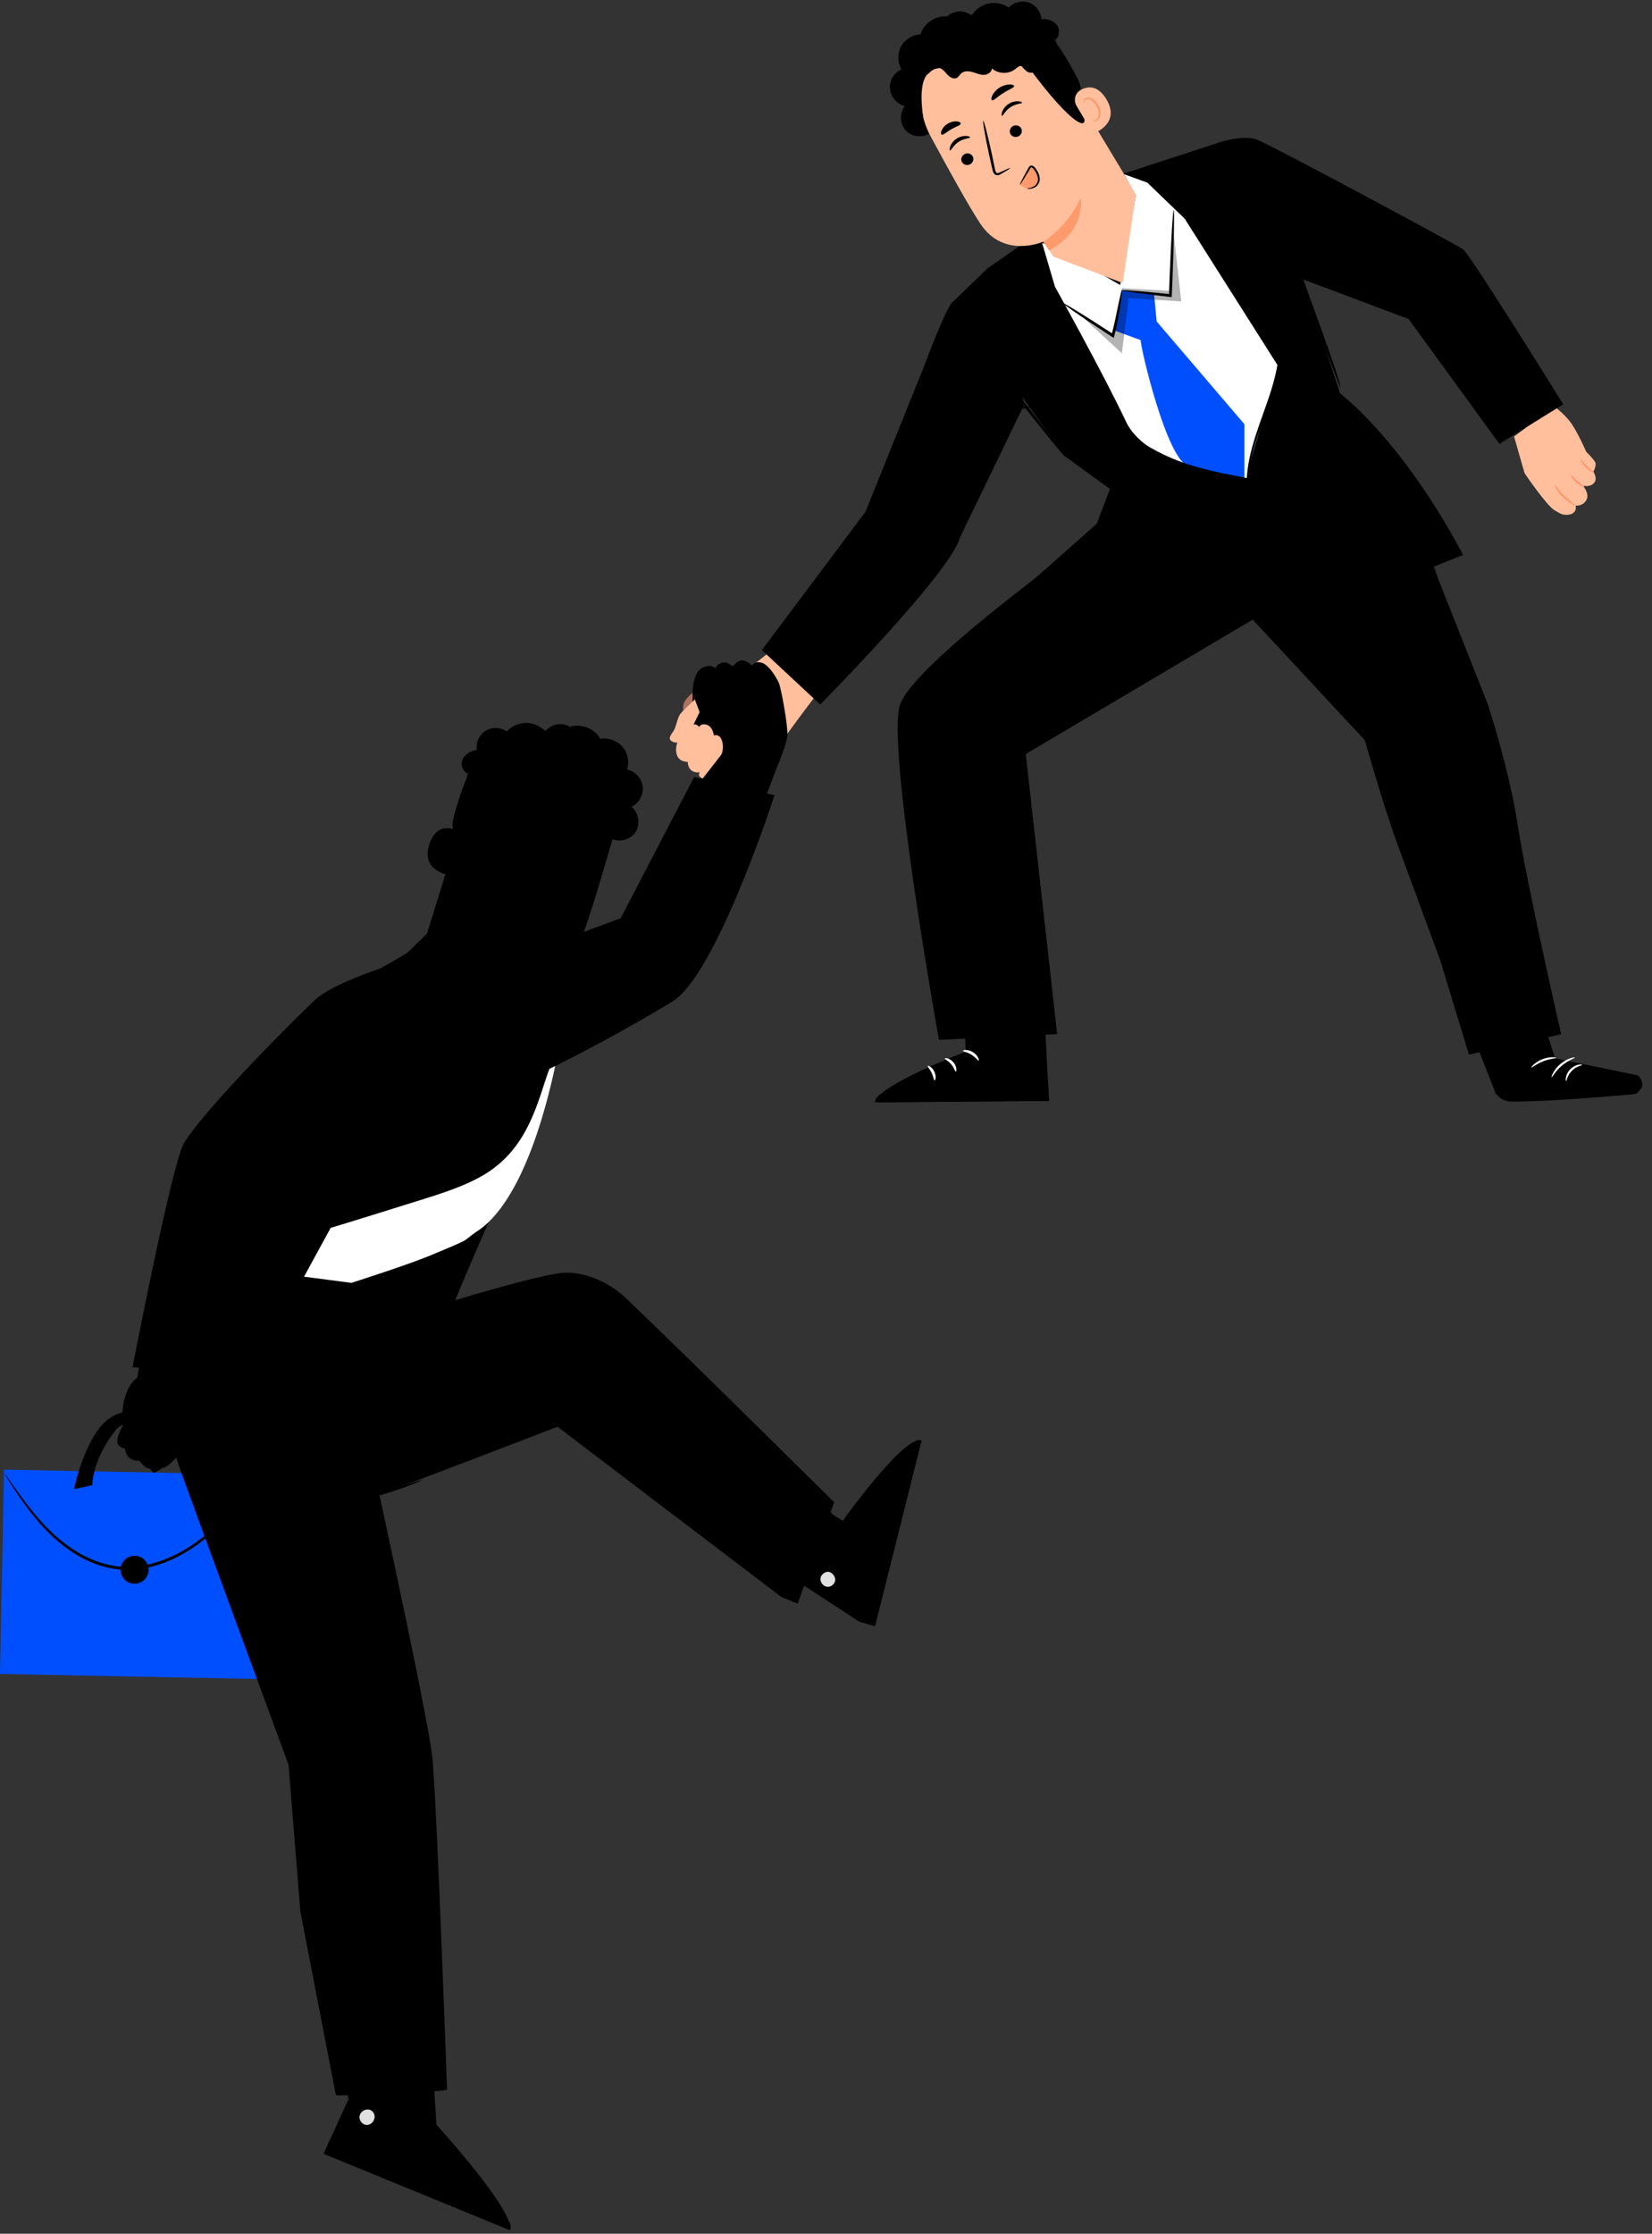 <svg width="162" height="219" viewBox="0 0 162 219" fill="none" xmlns="http://www.w3.org/2000/svg">
<rect x="0" y="0" width="162" height="219" fill="#333333" stroke="none"/>
<path d="M76.728 72.671C76.688 72.532 81.149 66.666 81.149 66.666L77.217 62.553L72.793 66.024L76.728 72.671Z" fill="#FFBF9D"/>
<path d="M148.473 42.8L149.505 46.392C149.505 46.392 151.712 49.662 152.489 50.054C152.693 50.157 152.889 50.31 153.078 50.38C153.776 50.635 154.699 50.388 154.509 49.567C154.509 49.567 155.234 49.675 155.585 48.986C155.9 48.37 155.215 47.619 155.215 47.619C155.215 47.619 156.009 47.821 156.368 47.281C156.665 46.835 156.243 46.251 156.243 46.251C156.243 46.251 156.599 45.641 156.421 45.307C156.242 44.973 155.549 44.291 155.549 44.291C155.549 44.291 154.784 42.528 154.114 41.547C153.479 40.619 152.435 39.863 152.435 39.863L148.473 42.8Z" fill="#FFBF9D"/>
<path d="M156.327 46.324C156.353 46.272 156.002 46.054 155.646 45.703C155.287 45.355 155.061 45.009 155.01 45.036C154.962 45.058 155.12 45.472 155.506 45.847C155.888 46.223 156.306 46.372 156.327 46.324Z" fill="#FF9A6C"/>
<path d="M155.359 47.727C155.384 47.674 155.04 47.475 154.687 47.151C154.33 46.83 154.098 46.508 154.048 46.538C154 46.562 154.168 46.955 154.552 47.3C154.933 47.648 155.34 47.777 155.359 47.727Z" fill="#FF9A6C"/>
<path d="M152.488 47.565C152.434 47.581 152.669 48.214 153.262 48.755C153.844 49.297 154.417 49.584 154.441 49.544C154.477 49.492 153.958 49.129 153.4 48.609C152.835 48.092 152.54 47.541 152.488 47.565Z" fill="#FF9A6C"/>
<path d="M12.04 139.742C11.99 139.848 11.347 141.065 11.522 141.505C11.699 141.947 12.249 142.016 12.249 142.016C12.249 142.016 12.312 142.63 12.684 142.937C13.056 143.245 13.673 143.221 13.673 143.221L13.97 143.571C14.405 144.085 14.822 143.979 14.822 143.979C14.822 143.979 15.35 143.754 15.826 143.904C16.303 144.053 17.29 142.898 17.809 142.362C18.359 141.794 19.032 141.119 18.677 139.997C18.2 138.491 17.577 136.538 17.577 136.538L18.58 133.691L13.669 133.855L13.452 135.097C13.452 135.097 12.777 135.422 12.304 136.818C11.831 138.214 12.04 139.742 12.04 139.742Z" fill="black"/>
<path d="M17.292 136.641C17.292 136.641 18.69 139.891 18.677 139.997C18.664 140.103 17.295 142.963 16.639 143.397C15.983 143.83 15.121 144.316 15.121 144.316C15.121 144.316 14.386 143.964 15.015 142.882C15.645 141.799 16.381 140.724 16.381 140.724L15.915 139.602C15.915 139.602 13.51 138.38 14.171 135.975" fill="black"/>
<path d="M14.171 135.974C14.164 135.971 14.135 136.076 14.087 136.275C14.057 136.374 14.046 136.5 14.035 136.649C14.012 136.797 14.03 136.969 14.042 137.162C14.089 137.544 14.235 138.006 14.541 138.454C14.851 138.899 15.295 139.332 15.882 139.665L15.849 139.628C15.995 139.985 16.149 140.361 16.309 140.752L16.317 140.679C15.976 141.178 15.625 141.715 15.274 142.286C15.104 142.575 14.909 142.854 14.771 143.194C14.71 143.364 14.665 143.549 14.68 143.744C14.692 143.937 14.776 144.133 14.922 144.272C14.971 144.32 15.021 144.358 15.085 144.392L15.124 144.413L15.163 144.389C15.443 144.22 15.718 144.052 15.99 143.888C16.125 143.805 16.26 143.723 16.394 143.642C16.526 143.553 16.661 143.498 16.789 143.379C17.028 143.155 17.191 142.9 17.357 142.652C17.52 142.404 17.663 142.152 17.803 141.907C18.077 141.413 18.321 140.937 18.536 140.484C18.588 140.369 18.639 140.258 18.689 140.147L18.726 140.059C18.732 140.041 18.739 140.022 18.743 140.003C18.74 139.981 18.736 139.958 18.731 139.936C18.709 139.869 18.69 139.819 18.668 139.763C18.58 139.549 18.496 139.342 18.415 139.145C18.084 138.362 17.806 137.736 17.611 137.304C17.517 137.102 17.442 136.938 17.381 136.808C17.327 136.696 17.296 136.638 17.291 136.64C17.285 136.642 17.306 136.705 17.35 136.822C17.402 136.955 17.468 137.123 17.55 137.329C17.737 137.789 17.992 138.419 18.304 139.19C18.381 139.388 18.462 139.594 18.546 139.809L18.601 139.966L18.604 139.977L18.607 139.982L18.608 139.984C18.615 139.986 18.59 139.984 18.642 139.991C18.598 139.988 18.61 139.992 18.607 139.994L18.604 140.001L18.598 140.015L18.565 140.093C18.514 140.201 18.462 140.311 18.409 140.423C18.19 140.87 17.943 141.343 17.667 141.831C17.526 142.072 17.383 142.321 17.221 142.564C17.059 142.804 16.891 143.06 16.679 143.254C16.584 143.348 16.429 143.418 16.303 143.501C16.17 143.581 16.035 143.662 15.901 143.744C15.631 143.907 15.356 144.073 15.079 144.241L15.158 144.238C15.124 144.22 15.076 144.186 15.04 144.149C14.8 143.926 14.811 143.556 14.93 143.254C15.051 142.948 15.248 142.66 15.415 142.373C15.763 141.804 16.11 141.265 16.444 140.767L16.468 140.731L16.452 140.693C16.288 140.304 16.13 139.93 15.98 139.574L15.97 139.551L15.946 139.538C15.385 139.229 14.94 138.81 14.635 138.388C14.332 137.961 14.181 137.521 14.123 137.152C14.036 136.402 14.208 135.978 14.171 135.974Z" fill="black"/>
<path d="M28.748 144.642L0.395 144.083L7.90538e-05 164.115L28.353 164.673L28.748 144.642Z" fill="#004FFF"/>
<path d="M25.468 144.678C25.476 144.684 25.414 144.779 25.29 144.955C25.146 145.155 24.963 145.407 24.738 145.718C24.25 146.373 23.57 147.344 22.613 148.459C21.653 149.57 20.373 150.789 18.742 151.859C17.114 152.904 15.078 153.819 12.796 153.901C10.507 153.99 8.414 153.098 6.826 151.992C5.215 150.878 4.034 149.554 3.121 148.411C2.213 147.258 1.562 146.267 1.118 145.58C0.914 145.255 0.749 144.99 0.619 144.781C0.508 144.596 0.454 144.496 0.462 144.491C0.47 144.485 0.541 144.575 0.667 144.749C0.809 144.95 0.989 145.205 1.21 145.518C1.682 146.184 2.358 147.156 3.28 148.284C4.205 149.403 5.388 150.695 6.975 151.774C8.542 152.848 10.575 153.701 12.786 153.615C14.994 153.535 16.99 152.653 18.599 151.636C20.211 150.596 21.492 149.406 22.46 148.324C23.428 147.237 24.134 146.285 24.649 145.65C24.891 145.352 25.088 145.11 25.244 144.919C25.383 144.755 25.46 144.672 25.468 144.678Z" fill="black"/>
<path d="M7.271 146.003C7.267 145.862 8.289 141.216 10.351 139.353C11.485 138.329 13.893 137.411 16.381 140.723L15.513 141.947C15.513 141.947 12.899 138.351 11.401 140.145C10.595 141.11 9.142 143.336 9.046 145.604L7.271 146.003Z" fill="black"/>
<path d="M15.481 141.99C15.642 141.823 15.774 141.631 15.872 141.422C15.972 141.21 16.033 140.951 15.915 140.749C15.817 140.582 15.612 140.497 15.42 140.51C15.228 140.523 15.049 140.621 14.905 140.749C14.761 140.877 14.648 141.036 14.536 141.193" fill="black"/>
<path d="M14.535 141.193C14.507 141.171 14.563 141.003 14.744 140.763C14.838 140.647 14.975 140.512 15.177 140.428C15.375 140.344 15.666 140.336 15.889 140.509C16.131 140.688 16.148 141.012 16.087 141.204C16.031 141.411 15.933 141.561 15.847 141.681C15.667 141.92 15.506 142.017 15.481 141.99C15.451 141.96 15.554 141.818 15.674 141.575C15.732 141.453 15.801 141.304 15.83 141.146C15.86 140.985 15.835 140.826 15.713 140.736C15.442 140.531 15.075 140.729 14.891 140.903C14.693 141.083 14.569 141.219 14.535 141.193Z" fill="black"/>
<path d="M13.523 139.879C13.701 139.612 14.01 139.394 14.363 139.358C14.717 139.321 15.099 139.503 15.187 139.798C15.262 140.048 15.128 140.31 14.989 140.543C14.598 141.199 14.147 141.829 13.641 142.425" fill="black"/>
<path d="M13.642 142.424C13.572 142.373 14.309 141.469 14.98 140.26C15.139 139.961 15.073 139.708 14.83 139.579C14.601 139.446 14.339 139.45 14.139 139.513C13.728 139.648 13.559 139.91 13.523 139.878C13.494 139.872 13.598 139.543 14.068 139.323C14.296 139.222 14.638 139.181 14.957 139.347C15.113 139.427 15.276 139.572 15.331 139.789C15.386 140.003 15.32 140.214 15.239 140.384C14.53 141.661 13.694 142.47 13.642 142.424Z" fill="black"/>
<path d="M12.132 139.686C12.228 139.443 12.439 139.162 12.653 139.012C12.867 138.861 13.147 138.795 13.397 138.871C13.648 138.947 13.852 139.178 13.864 139.44C13.873 139.665 13.748 139.872 13.624 140.062C13.239 140.651 12.812 141.384 12.367 141.93" fill="black"/>
<path d="M12.367 141.93C12.336 141.904 12.5 141.654 12.746 141.24C12.893 140.995 13.036 140.754 13.181 140.511C13.331 140.238 13.572 139.93 13.689 139.641C13.807 139.356 13.599 139.073 13.351 138.996C13.097 138.917 12.827 139.011 12.656 139.139C12.296 139.418 12.171 139.708 12.132 139.687C12.1 139.681 12.15 139.349 12.527 138.982C12.719 138.806 13.047 138.648 13.425 138.742C13.611 138.793 13.785 138.915 13.899 139.095C14.018 139.273 14.037 139.534 13.96 139.734C13.889 139.937 13.773 140.092 13.681 140.234C13.588 140.375 13.496 140.514 13.405 140.653C13.227 140.92 13.063 141.159 12.915 141.354C12.621 141.745 12.397 141.955 12.367 141.93Z" fill="black"/>
<path d="M14.569 153.9C14.569 154.657 13.955 155.271 13.198 155.271C12.44 155.271 11.826 154.657 11.826 153.9C11.826 153.142 12.44 152.528 13.198 152.528C13.955 152.528 14.569 153.142 14.569 153.9Z" fill="black"/>
<path d="M37.426 94.907C37.426 94.907 32.492 96.476 30.799 98.111C26.421 102.339 19.912 109.085 18.058 112.038C16.899 113.882 12.992 134.057 12.992 134.057L21.723 134.476L26.061 114.123L33.492 106.69L37.426 94.907Z" fill="black"/>
<path d="M76.4 143.734L81.793 148.58L82.642 149.098C82.642 149.098 88.514 140.877 90.279 141.207L85.712 159.406L84.25 158.985L74.453 152.58L76.4 143.734Z" fill="black"/>
<path d="M80.459 154.846C80.467 155.222 80.802 155.564 81.178 155.572C81.555 155.58 81.906 155.242 81.905 154.866C81.904 154.49 81.514 154.065 81.139 154.1C80.764 154.135 80.373 154.554 80.465 154.919" fill="#E0E0E0"/>
<path d="M85.813 159.424L84.35 159.004L89.276 141.713C89.276 141.713 89.832 140.991 90.38 141.226L85.813 159.424Z" fill="black"/>
<path d="M82.642 149.098C82.73 149.124 82.659 149.578 82.835 150.087C82.998 150.6 83.326 150.923 83.27 150.995C83.232 151.073 82.735 150.807 82.532 150.187C82.324 149.569 82.565 149.058 82.642 149.098Z" fill="black"/>
<path d="M83.91 147.388C84.002 147.389 84.056 147.812 84.356 148.208C84.644 148.613 85.032 148.791 85.005 148.879C84.998 148.966 84.463 148.896 84.099 148.397C83.731 147.9 83.825 147.369 83.91 147.388Z" fill="black"/>
<path d="M86.467 146.877C86.466 146.963 85.991 146.975 85.562 146.624C85.13 146.277 85.043 145.809 85.126 145.791C85.212 145.759 85.406 146.094 85.762 146.376C86.112 146.667 86.481 146.786 86.467 146.877Z" fill="black"/>
<path d="M80.457 148.72C80.529 148.777 80.304 149.155 80.212 149.665C80.109 150.174 80.18 150.607 80.092 150.635C80.015 150.67 79.782 150.206 79.899 149.606C80.01 149.005 80.398 148.659 80.457 148.72Z" fill="black"/>
<path d="M53.694 71.468C54.279 70.941 55.215 70.85 55.891 71.256C56.995 70.9 58.316 71.425 58.877 72.441C59.662 72.301 60.511 72.601 61.034 73.203C61.557 73.805 61.736 74.688 61.487 75.446C62.279 75.608 62.929 76.313 63.025 77.115C63.121 77.917 62.657 78.756 61.926 79.1C62.64 79.669 62.826 80.798 62.331 81.566C61.837 82.334 60.732 82.632 59.918 82.217L53.255 73.63C52.921 72.916 53.109 71.995 53.694 71.468Z" fill="black"/>
<path d="M60.08 82.203C61.212 78.241 59.112 74.074 55.254 72.628L54.871 72.484C50.647 71.175 47.175 74.031 45.984 78.289L41.385 93.098L44.581 101.209L49.819 98.62L51.328 94.936C51.328 94.936 55.533 95.809 57.072 91.854C57.816 89.944 59.027 85.887 60.08 82.203Z" fill="black"/>
<path d="M51.32 95.294C51.32 95.294 48.769 94.498 46.728 91.82C46.728 91.82 46.87 95.143 50.926 96.269L51.32 95.294Z" fill="black"/>
<path d="M57.549 85.804C57.447 86.108 57.106 86.272 56.787 86.171C56.468 86.071 56.292 85.744 56.394 85.44C56.496 85.137 56.837 84.972 57.155 85.072C57.474 85.173 57.65 85.5 57.549 85.804Z" fill="black"/>
<path d="M58.466 84.398C58.368 84.446 58.057 83.966 57.446 83.74C56.839 83.504 56.273 83.65 56.235 83.55C56.215 83.505 56.337 83.398 56.585 83.329C56.83 83.26 57.209 83.245 57.589 83.389C57.968 83.534 58.235 83.794 58.365 84.006C58.499 84.221 58.513 84.378 58.466 84.398Z" fill="black"/>
<path d="M52.218 84.103C52.116 84.406 51.775 84.571 51.456 84.47C51.138 84.37 50.961 84.043 51.063 83.739C51.165 83.435 51.506 83.271 51.825 83.371C52.144 83.472 52.32 83.799 52.218 84.103Z" fill="black"/>
<path d="M52.657 82.123C52.559 82.17 52.247 81.691 51.637 81.464C51.03 81.228 50.464 81.374 50.426 81.274C50.406 81.229 50.527 81.122 50.776 81.053C51.022 80.984 51.401 80.969 51.78 81.114C52.16 81.258 52.427 81.519 52.557 81.731C52.69 81.945 52.703 82.102 52.657 82.123Z" fill="black"/>
<path d="M50.738 87.799C50.846 87.784 50.991 88.337 51.499 88.745C52.002 89.159 52.584 89.198 52.589 89.305C52.594 89.354 52.446 89.418 52.188 89.405C51.933 89.394 51.569 89.288 51.253 89.032C50.939 88.776 50.766 88.445 50.71 88.203C50.65 87.957 50.687 87.803 50.738 87.799Z" fill="black"/>
<path d="M52.971 87.402C52.981 87.366 53.385 87.442 54.029 87.594C54.191 87.637 54.351 87.661 54.417 87.565C54.495 87.466 54.493 87.273 54.486 87.063C54.481 86.631 54.476 86.178 54.47 85.703C54.464 83.773 54.522 82.209 54.6 82.21C54.677 82.21 54.746 83.775 54.752 85.705C54.749 86.18 54.748 86.632 54.746 87.065C54.738 87.264 54.764 87.504 54.597 87.707C54.511 87.808 54.365 87.85 54.255 87.839C54.144 87.832 54.056 87.801 53.977 87.777C53.345 87.578 52.959 87.437 52.971 87.402Z" fill="black"/>
<path d="M53.31 79.507C53.239 79.679 52.672 79.548 51.99 79.585C51.308 79.606 50.746 79.785 50.67 79.62C50.636 79.54 50.745 79.382 50.978 79.229C51.21 79.076 51.571 78.942 51.98 78.924C52.388 78.907 52.753 79.01 52.989 79.144C53.227 79.276 53.341 79.425 53.31 79.507Z" fill="black"/>
<path d="M58.955 82.672C58.804 82.783 58.414 82.512 57.897 82.358C57.385 82.185 56.91 82.181 56.851 82.003C56.828 81.918 56.937 81.795 57.168 81.715C57.396 81.634 57.744 81.615 58.098 81.726C58.452 81.839 58.724 82.056 58.864 82.254C59.005 82.453 59.024 82.616 58.955 82.672Z" fill="black"/>
<path d="M60.381 80.591C60.381 80.591 60.267 77.71 59.285 76.68C58.096 75.432 56.873 76.791 55.634 75.886C54.395 74.979 53.261 73.785 51.446 74.324C49.459 74.915 49.876 76.009 49.119 77.735C46.05 84.736 43.987 86.268 44.878 82.762C44.976 82.378 44.062 81.701 44.495 80.086C45.057 77.992 45.899 75.509 46.888 74.245C47.721 73.178 48.724 72.602 50.305 72.145C52.8 71.423 55.492 72.397 57.242 73.263C58.993 74.128 61.715 77.538 60.381 80.591Z" fill="black"/>
<path d="M45.172 82.749C45.377 82.127 45.03 81.445 44.397 81.273C43.63 81.066 42.647 81.177 42.122 82.727C41.19 85.475 44.142 85.844 44.173 85.767C44.195 85.715 44.792 83.903 45.172 82.749Z" fill="black"/>
<path d="M43.926 84.53C43.917 84.517 43.867 84.547 43.773 84.557C43.682 84.567 43.538 84.546 43.413 84.443C43.158 84.238 43.07 83.695 43.225 83.194C43.303 82.942 43.436 82.722 43.592 82.554C43.744 82.382 43.921 82.285 44.076 82.309C44.233 82.324 44.307 82.447 44.314 82.536C44.325 82.625 44.289 82.674 44.302 82.684C44.308 82.693 44.377 82.658 44.393 82.537C44.4 82.479 44.39 82.403 44.344 82.328C44.296 82.252 44.208 82.192 44.102 82.168C43.885 82.111 43.629 82.242 43.458 82.425C43.275 82.605 43.119 82.852 43.032 83.135C42.862 83.695 42.97 84.309 43.328 84.558C43.504 84.675 43.685 84.671 43.79 84.634C43.898 84.595 43.934 84.538 43.926 84.53Z" fill="black"/>
<path d="M47.199 77.507C47.462 77.88 47.741 78.268 48.151 78.469C48.56 78.671 49.137 78.609 49.367 78.215C49.47 78.038 49.507 77.801 49.686 77.702C49.899 77.584 50.152 77.741 50.371 77.85C51.129 78.23 52.147 77.975 52.636 77.282C52.724 77.659 53.199 77.823 53.578 77.741C53.956 77.659 54.273 77.411 54.614 77.227C54.955 77.043 55.382 76.924 55.721 77.11C55.911 77.214 56.055 77.404 56.264 77.461C56.632 77.564 56.963 77.211 57.15 76.877C57.337 76.543 57.534 76.146 57.908 76.067C58.255 75.994 58.579 76.233 58.889 76.404C59.199 76.575 59.652 76.657 59.857 76.368C59.964 76.216 59.958 76.012 59.92 75.83C59.747 75.006 58.935 74.364 58.093 74.385C58.164 73.388 57.587 72.375 56.693 71.927C55.799 71.48 54.642 71.625 53.886 72.28C53.507 71.544 52.755 71.012 51.934 70.901C51.114 70.79 50.248 71.102 49.687 71.711C49.091 71.289 48.242 71.262 47.621 71.645C47 72.028 46.643 72.799 46.752 73.52C46.16 73.616 45.56 73.945 45.339 74.503C45.118 75.061 45.456 75.827 46.053 75.882C45.67 76.238 45.625 76.899 45.958 77.303C46.29 77.706 46.947 77.79 47.37 77.482" fill="black"/>
<path d="M45.856 75.802C45.849 75.791 45.721 76.012 45.83 76.388C45.886 76.568 46.017 76.783 46.252 76.917C46.481 77.05 46.804 77.102 47.111 76.983L47.003 76.922C47.049 77.207 47.137 77.511 47.291 77.803C47.39 77.99 47.513 78.163 47.67 78.296C47.822 78.434 48.022 78.517 48.198 78.553C48.557 78.644 48.926 78.571 49.151 78.397C49.379 78.23 49.502 78.041 49.583 77.915C49.662 77.786 49.694 77.709 49.686 77.703C49.675 77.696 49.624 77.762 49.53 77.877C49.435 77.989 49.299 78.16 49.085 78.299C48.682 78.592 47.768 78.477 47.438 77.725C47.296 77.454 47.209 77.165 47.16 76.897L47.142 76.799L47.051 76.836C46.799 76.94 46.519 76.906 46.318 76.799C46.112 76.693 45.987 76.515 45.923 76.356C45.798 76.025 45.883 75.804 45.856 75.802Z" fill="black"/>
<path d="M53.315 71.524C53.31 71.533 53.379 71.57 53.481 71.667C53.58 71.763 53.717 71.931 53.769 72.184L53.782 72.248L53.838 72.211C54.22 71.966 54.809 71.688 55.55 71.64C55.918 71.619 56.319 71.66 56.708 71.807C57.095 71.95 57.459 72.213 57.735 72.567C57.949 72.841 58.099 73.155 58.176 73.473C58.248 73.792 58.244 74.115 58.168 74.404L58.144 74.494L58.235 74.502C58.685 74.543 59.071 74.778 59.312 75.063C59.558 75.349 59.657 75.683 59.681 75.956C59.721 76.516 59.519 76.817 59.549 76.824C59.554 76.827 59.605 76.76 59.665 76.614C59.722 76.47 59.787 76.243 59.775 75.95C59.763 75.66 59.669 75.297 59.411 74.98C59.158 74.665 58.746 74.4 58.249 74.349L58.316 74.446C58.404 74.133 58.411 73.781 58.336 73.437C58.255 73.094 58.096 72.758 57.866 72.465C57.572 72.088 57.18 71.806 56.764 71.656C56.349 71.503 55.925 71.466 55.541 71.495C54.767 71.558 54.166 71.866 53.788 72.137L53.857 72.164C53.786 71.889 53.627 71.72 53.513 71.631C53.394 71.541 53.317 71.519 53.315 71.524Z" fill="black"/>
<path d="M42.173 198.502L42.804 208.316C42.804 208.316 50.601 216.853 49.993 218.64L31.741 211.153L32.398 209.695L34.178 205.798L32.532 198.74L42.173 198.502Z" fill="black"/>
<path d="M36.125 206.823C35.732 206.775 35.325 207.072 35.261 207.462C35.174 207.987 35.744 208.56 36.315 208.237C36.787 207.97 36.892 207.301 36.469 206.961C36.345 206.861 36.198 206.803 36.048 206.818" fill="#E0E0E0"/>
<path d="M31.741 211.153L32.398 209.695L49.652 217.418C49.652 217.418 50.32 218.105 49.993 218.64L31.741 211.153Z" fill="black"/>
<path d="M43.635 209.412C43.595 209.5 43.133 209.357 42.577 209.464C42.018 209.556 41.634 209.85 41.566 209.781C41.491 209.73 41.843 209.252 42.518 209.134C43.193 209.01 43.688 209.338 43.635 209.412Z" fill="black"/>
<path d="M45.01 210.925C44.995 211.02 44.546 211.013 44.089 211.266C43.624 211.506 43.38 211.882 43.294 211.842C43.204 211.821 43.356 211.274 43.931 210.971C44.503 210.661 45.043 210.839 45.01 210.925Z" fill="black"/>
<path d="M44.938 213.661C44.849 213.646 44.907 213.15 45.336 212.756C45.763 212.359 46.262 212.338 46.269 212.428C46.289 212.522 45.912 212.673 45.564 213.002C45.209 213.323 45.03 213.688 44.938 213.661Z" fill="black"/>
<path d="M42.721 206.891C42.683 206.979 42.238 206.858 41.694 206.909C41.15 206.949 40.731 207.142 40.679 207.061C40.621 206.993 41.026 206.626 41.666 206.575C42.307 206.518 42.767 206.814 42.721 206.891Z" fill="black"/>
<path d="M19.331 129.045C19.331 129.045 17.479 131.972 16.996 135.059C16.734 136.733 16.279 139.996 17.501 143.576C18.226 145.699 28.299 173.032 28.299 173.032L29.451 187.386L32.934 205.394L43.84 204.859C43.84 204.859 42.834 176.499 42.396 172.335C41.924 167.844 35.82 140.218 35.82 140.218L39.803 130.273L21.274 124.092L19.331 129.045Z" fill="black"/>
<path d="M49.859 217.685C49.826 217.757 45.891 216.026 41.069 213.82C36.247 211.613 32.365 209.767 32.398 209.695C32.431 209.622 36.366 211.352 41.189 213.559C46.01 215.765 49.892 217.612 49.859 217.685Z" fill="black"/>
<path d="M43.841 204.882C43.845 204.961 41.406 205.14 38.395 205.281C35.382 205.423 32.938 205.473 32.934 205.394C32.931 205.315 35.369 205.136 38.381 204.995C41.392 204.853 43.837 204.802 43.841 204.882Z" fill="black"/>
<path d="M52.065 96.273L51.448 94.88C47.36 93.175 44.377 91.473 41.887 91.516L39.963 93.398C37.734 94.796 33.361 96.945 32.184 98.593L26.784 109.028L19.327 126.519C18.638 127.589 17.167 129.17 18.802 130.743L33.682 132.409L38.972 132.5C40.052 132.359 42.89 133.156 43.228 131.406C43.827 128.31 53.628 107.5 54.331 104.778L54.023 100.3L52.065 96.273Z" fill="black"/>
<path d="M53.902 104.713C52.795 107.646 52.011 112.189 47.878 114.915C45.594 116.421 42.234 117.328 39.626 118.155C36.536 119.135 32.424 120.385 32.424 120.385L29.816 125.168L34.459 125.773C34.459 125.773 39.923 124.032 42.079 123.136C46.719 121.208 45.127 121.835 46.728 120.754C49.025 119.321 52.161 115.103 54.465 104.433" fill="white"/>
<path d="M42.954 96.874C42.949 96.916 42.397 96.885 41.509 96.843C40.62 96.807 39.392 96.764 38.041 96.837C36.688 96.9 35.474 97.077 34.608 97.264C33.742 97.45 33.219 97.625 33.201 97.578C33.195 97.559 33.319 97.499 33.552 97.404C33.782 97.302 34.128 97.192 34.56 97.067C35.426 96.826 36.656 96.614 38.025 96.55C39.393 96.477 40.633 96.552 41.522 96.641C42.414 96.734 42.958 96.837 42.954 96.874Z" fill="black"/>
<path d="M50.666 94.602C50.657 94.642 50.048 94.534 49.068 94.355C48.087 94.176 46.734 93.93 45.229 93.744C43.723 93.561 42.351 93.499 41.359 93.52C40.366 93.537 39.753 93.607 39.746 93.56C39.744 93.541 39.894 93.504 40.17 93.453C40.446 93.4 40.849 93.351 41.35 93.317C42.352 93.244 43.744 93.274 45.263 93.46C46.781 93.646 48.137 93.926 49.109 94.156C50.082 94.387 50.675 94.565 50.666 94.602Z" fill="black"/>
<path d="M32.184 98.593C32.193 98.597 32.142 98.713 32.039 98.93C31.919 99.171 31.764 99.483 31.573 99.871C31.156 100.72 30.579 101.896 29.874 103.336C28.455 106.271 26.569 110.36 24.449 114.862C23.387 117.112 22.357 119.249 21.385 121.175C20.898 122.137 20.431 123.05 19.975 123.895C19.528 124.745 19.079 125.516 18.748 126.253C18.416 126.989 18.201 127.693 18.13 128.326C18.06 128.96 18.118 129.516 18.235 129.949C18.473 130.824 18.871 131.188 18.836 131.206C18.836 131.206 18.733 131.128 18.591 130.931C18.45 130.735 18.258 130.425 18.127 129.98C17.99 129.538 17.913 128.966 17.97 128.31C18.027 127.653 18.235 126.926 18.561 126.172C18.887 125.415 19.328 124.635 19.764 123.783C20.209 122.936 20.668 122.021 21.147 121.056C22.105 119.126 23.126 116.988 24.188 114.739C26.306 110.239 28.224 106.161 29.69 103.247C30.422 101.789 31.035 100.62 31.472 99.819C31.683 99.442 31.854 99.138 31.986 98.903C32.108 98.694 32.175 98.588 32.184 98.593Z" fill="black"/>
<path d="M28.003 149.685C28.774 149.925 54.665 139.876 54.665 139.876L76.621 156.57L78.224 157.216L81.802 147.283C81.802 147.283 66.433 132.059 61.224 127.128C59.844 125.821 57.183 124.49 54.832 124.829C49.373 125.615 28.638 132.561 28.638 132.561L28.003 149.685Z" fill="black"/>
<path opacity="0.3" d="M29.275 147.387C29.275 147.387 31.901 149.237 35.098 149.096L37.697 148.828L37.191 146.487C37.191 146.487 31.003 147.667 29.275 147.387Z" fill="black"/>
<path d="M41.372 145.103C41.379 145.121 41.2 145.207 40.869 145.348C40.539 145.489 40.055 145.678 39.451 145.896C38.242 146.327 36.544 146.874 34.608 147.231C32.674 147.594 30.874 147.648 29.59 147.51C29.268 147.487 28.979 147.44 28.727 147.397C28.474 147.36 28.258 147.316 28.083 147.268C27.733 147.182 27.542 147.125 27.547 147.106C27.558 147.054 28.334 147.232 29.605 147.307C30.876 147.392 32.642 147.307 34.557 146.948C36.471 146.595 38.165 146.083 39.386 145.703C40.606 145.318 41.357 145.062 41.372 145.103Z" fill="black"/>
<path d="M55.08 136.117C55.161 136.139 54.985 136.961 54.937 137.985C54.882 139.01 54.975 139.845 54.892 139.859C54.819 139.875 54.593 139.034 54.65 137.971C54.701 136.908 55.01 136.094 55.08 136.117Z" fill="black"/>
<path d="M70.05 74.567L66.605 79.898L73.384 82.659L76.25 75.052L72.005 73.487L70.05 74.567Z" fill="black"/>
<path d="M67.15 70.029C67.15 70.029 66.876 69.594 67.033 69.034C67.189 68.475 67.924 67.924 67.924 67.924C67.924 67.924 68.198 69.594 68.152 69.621C68.107 69.648 67.15 70.029 67.15 70.029Z" fill="#AE7461"/>
<path d="M70.252 75.66L67.779 71.623L67.925 68.311C67.925 68.311 67.796 65.835 68.986 65.424C68.986 65.424 69.703 65.045 70.154 65.534C70.154 65.534 70.284 64.912 71.224 64.95L71.879 65.312C71.879 65.312 72.315 64.739 72.773 64.745C73.231 64.75 73.755 65.253 73.755 65.253C73.755 65.253 73.995 64.771 74.708 64.978C75.422 65.186 76.184 66.515 76.385 66.973C76.587 67.432 77.282 71.155 77.212 72.105C77.141 73.055 76.103 75.42 76.103 75.42L70.252 75.66Z" fill="black"/>
<path d="M68.14 68.571C68.14 68.571 66.956 69.676 66.707 69.999C66.457 70.321 66.306 71.169 66.123 71.538C65.939 71.907 65.408 72.351 65.852 72.657C66.297 72.964 66.895 72.752 67.217 72.408C67.54 72.065 68.605 69.82 68.605 69.82L68.14 68.571Z" fill="#FFBF9D"/>
<path d="M66.629 72.38C66.629 72.38 66.144 73.074 66.346 73.912C66.548 74.75 67.44 74.69 67.44 74.69C67.44 74.69 67.424 75.868 68.632 75.717C68.632 75.717 68.303 76.081 68.914 76.326L70.655 74.088C70.655 74.088 70.897 73.886 70.889 73.168C70.884 72.686 70.656 71.904 70.002 72.106C70.002 72.106 69.917 71.261 69.32 71.064C68.723 70.868 68.553 71.285 68.553 71.285C68.553 71.285 68.413 70.97 67.936 71.015C67.46 71.06 66.629 72.38 66.629 72.38Z" fill="#FFBF9D"/>
<path d="M42.901 105.198C41.154 103.205 40.794 100.014 42.848 97.763C43.172 97.408 43.553 97.092 44.004 96.841C46.889 95.236 60.956 90.132 60.956 90.132L68.158 76.326L75.769 78.073C75.769 78.073 70.103 95.507 65.891 98.087C61.052 101.049 52.655 105.621 49.601 106.583" fill="black"/>
<path d="M49.602 106.583C49.6 106.579 49.665 106.551 49.792 106.502C49.918 106.451 50.112 106.388 50.357 106.284C50.85 106.081 51.575 105.772 52.491 105.331C54.328 104.457 56.952 103.098 60.157 101.304C61.759 100.405 63.51 99.403 65.364 98.274C65.842 98 66.275 97.698 66.665 97.3C67.05 96.903 67.406 96.46 67.739 95.99C68.409 95.052 69.005 94.015 69.578 92.932C70.718 90.76 71.756 88.388 72.76 85.89C73.759 83.391 74.727 80.761 75.633 78.03L75.737 78.213C74.132 77.845 72.433 77.455 70.712 77.06C69.843 76.861 68.981 76.662 68.125 76.466L68.284 76.392C65.733 81.276 63.302 85.928 61.073 90.193L61.05 90.239L61.001 90.256C57.148 91.656 53.597 92.983 50.446 94.206C48.871 94.819 47.397 95.409 46.045 95.988C45.369 96.276 44.725 96.567 44.129 96.877C43.538 97.184 43.052 97.612 42.681 98.091C41.905 99.032 41.578 100.122 41.516 101.064C41.468 102.014 41.653 102.824 41.886 103.44C42.378 104.676 42.937 105.178 42.901 105.199C42.898 105.201 42.868 105.169 42.81 105.103C42.752 105.035 42.665 104.937 42.557 104.801C42.356 104.52 42.058 104.094 41.807 103.471C41.559 102.851 41.356 102.03 41.392 101.057C41.421 100.572 41.513 100.055 41.695 99.528C41.88 99.003 42.172 98.481 42.556 97.991C42.931 97.496 43.436 97.044 44.045 96.722C44.648 96.402 45.293 96.106 45.969 95.812C47.321 95.222 48.792 94.622 50.366 94.001C53.513 92.76 57.06 91.42 60.911 90.008L60.84 90.071C63.062 85.803 65.486 81.148 68.03 76.26L68.082 76.162L68.19 76.187C69.045 76.383 69.908 76.581 70.777 76.781C72.498 77.176 74.196 77.566 75.8 77.935L75.954 77.97L75.905 78.118C74.993 80.858 74.022 83.488 73.015 85.993C72.004 88.495 70.957 90.871 69.803 93.052C69.224 94.14 68.62 95.182 67.936 96.131C67.595 96.607 67.231 97.057 66.831 97.465C66.431 97.872 65.95 98.204 65.482 98.468C63.618 99.59 61.86 100.583 60.25 101.472C57.029 103.246 54.389 104.58 52.535 105.426C51.61 105.854 50.877 106.148 50.377 106.336C50.127 106.431 49.93 106.486 49.801 106.529C49.67 106.569 49.603 106.588 49.602 106.583Z" fill="black"/>
<path d="M107.147 52.62C105.926 53.346 89.662 65.078 88.266 69.069C86.87 73.059 92.08 101.95 92.08 101.95L103.668 101.387L100.587 73.927L123.732 60.223L125.293 45.908L107.147 52.62Z" fill="black"/>
<path d="M120.839 58.595L133.842 72.575C133.842 72.575 135.624 78.936 137.157 83.096C138.712 87.317 141.247 94.184 141.247 94.184L144.047 103.393L153.094 101.396C153.094 101.396 149.719 86.657 148.847 80.977C147.975 75.296 145.904 69.069 145.904 69.069L138.712 50.876L130.876 40.647L120.839 58.595Z" fill="black"/>
<path opacity="0.3" d="M100.225 57.691C100.225 57.691 110.376 61.584 113.745 60.888C117.112 60.19 122.722 51.9 122.722 51.9L130.972 60.268L141.005 56.677L140.199 53.45C140.199 53.45 125.84 49.743 125.814 49.698C125.789 49.654 120.615 49.698 120.615 49.698L111.921 55.697L102.511 55.821L100.225 57.691Z" fill="black"/>
<path d="M149.494 94.296L152.487 103.761L160.486 105.404C160.833 105.404 161.345 106.502 160.833 106.794C160.547 106.957 158.749 107.169 158.749 107.169C158.749 107.169 147.001 107.901 146.672 107.169C146.326 106.401 142.853 97.395 142.853 97.395L149.494 94.296Z" fill="black"/>
<path d="M160.834 106.794L146.591 107.141C146.591 107.141 146.803 107.353 146.939 107.489C147.286 107.836 147.764 107.995 148.218 107.997C149.435 108.003 152.795 107.948 160.076 107.288C160.499 107.249 160.627 107.165 160.834 106.794Z" fill="black"/>
<path d="M153.575 105.987C153.637 105.994 153.681 105.43 154.149 104.975C154.604 104.505 155.168 104.461 155.16 104.398C155.161 104.372 155.016 104.34 154.786 104.384C154.557 104.426 154.25 104.566 153.995 104.82C153.741 105.076 153.602 105.383 153.56 105.613C153.517 105.843 153.549 105.987 153.575 105.987Z" fill="white"/>
<path d="M152.157 105.615C152.217 105.645 152.516 105.015 153.156 104.481C153.788 103.937 154.458 103.743 154.439 103.68C154.437 103.625 153.695 103.733 153.015 104.315C152.331 104.89 152.102 105.604 152.157 105.615Z" fill="white"/>
<path d="M150.175 104.652C150.219 104.7 150.664 104.305 151.331 104.051C151.995 103.786 152.589 103.775 152.589 103.71C152.598 103.655 151.965 103.566 151.251 103.848C150.536 104.123 150.13 104.618 150.175 104.652Z" fill="white"/>
<path d="M97.627 72.023C97.633 71.951 98.498 72.043 99.385 72.602C100.278 73.154 100.741 73.889 100.678 73.927C100.612 73.981 100.075 73.364 99.233 72.845C98.398 72.317 97.608 72.106 97.627 72.023Z" fill="black"/>
<path d="M143.783 74.07C143.805 74.095 143.601 74.327 143.186 74.6C142.773 74.874 142.135 75.165 141.384 75.297C140.632 75.426 139.933 75.366 139.453 75.247C138.97 75.129 138.7 74.979 138.712 74.948C138.734 74.86 139.895 75.276 141.335 75.014C142.78 74.777 143.734 73.995 143.783 74.07Z" fill="black"/>
<path d="M94.322 94.337L94.707 103.107C94.707 103.107 85.922 106.444 85.836 108.072L102.867 107.936L102.213 95.423L94.322 94.337Z" fill="black"/>
<path d="M102.867 107.936L102.81 106.556L86.502 107.203C86.502 107.203 85.746 107.539 85.836 108.072L102.867 107.936Z" fill="black"/>
<path d="M94.431 103.022C94.434 103.106 94.85 103.14 95.261 103.404C95.68 103.658 95.893 104.016 95.97 103.983C96.046 103.966 95.919 103.47 95.415 103.159C94.914 102.843 94.412 102.946 94.431 103.022Z" fill="white"/>
<path d="M92.65 103.776C92.632 103.856 92.993 103.995 93.278 104.344C93.573 104.685 93.648 105.065 93.731 105.061C93.809 105.074 93.863 104.586 93.5 104.158C93.141 103.728 92.651 103.696 92.65 103.776Z" fill="white"/>
<path d="M91.653 105.922C91.729 105.939 91.841 105.522 91.624 105.069C91.409 104.613 91.016 104.437 90.981 104.507C90.935 104.575 91.189 104.818 91.362 105.193C91.544 105.564 91.57 105.914 91.653 105.922Z" fill="white"/>
<path d="M93.504 29.537L104.415 44.727L108.849 47.941L107.547 51.348L101.377 56.827C101.377 56.827 111.594 61.062 115.349 58.62C119.106 56.177 122.69 50.244 122.69 50.244L131.903 59.021L143.473 54.411C143.473 54.411 138.414 44.316 131.414 38.559L127.207 25.79L119.53 13.98L110.156 17.031L96.833 26.312L93.504 29.537Z" fill="black"/>
<path d="M102.196 23.838C102.824 23.838 109.845 27.948 109.845 27.948L111.372 19.155L110.234 17.078L112.51 17.905L116.174 21.438L125.292 35.818C124.638 39.477 122.396 44.911 122.332 46.868C122.332 46.868 112.641 46.04 110.416 41.329C108.192 36.618 103.455 28.113 103.455 28.113L102.196 23.838Z" fill="white"/>
<path d="M111.855 33.347C111.855 34.132 114.419 45.113 116.559 45.708C118.698 46.302 122.031 46.868 122.031 46.868V41.591L113.425 31.515L113.168 28.819L110.013 28.456L109.238 32.387L111.855 33.347Z" fill="#004FFF"/>
<path d="M96.216 27.5C96.216 27.5 94.096 29.363 93.504 29.537C92.912 29.711 90.654 35.818 90.654 35.818L84.875 50.17L74.709 63.738L80.431 69.069C80.431 69.069 93.255 56.132 94.158 52.654L100.468 39.593L96.216 27.5Z" fill="black"/>
<path d="M122.722 49.698C122.69 49.665 123.223 49.119 124.009 48.173C124.8 47.231 125.831 45.878 126.929 44.352C128.001 42.852 128.97 41.496 129.732 40.429C130.096 39.931 130.397 39.532 130.613 39.262C130.829 38.992 130.956 38.848 130.972 38.859C131.005 38.884 130.583 39.52 129.898 40.545C129.211 41.57 128.262 42.987 127.162 44.519C126.061 46.05 124.998 47.392 124.162 48.306C123.749 48.767 123.393 49.121 123.139 49.356C122.883 49.59 122.736 49.713 122.722 49.698Z" fill="black"/>
<path d="M116.046 47.669C116.04 47.706 115.42 47.634 114.428 47.455C113.436 47.277 112.074 46.985 110.587 46.589C109.101 46.191 107.774 45.766 106.825 45.426C105.876 45.086 105.303 44.84 105.316 44.804C105.329 44.765 105.926 44.944 106.888 45.233C107.851 45.523 109.181 45.916 110.661 46.312C112.141 46.706 113.491 47.028 114.469 47.256C115.448 47.486 116.054 47.628 116.046 47.669Z" fill="black"/>
<path d="M95.894 33.837C95.909 33.825 96.043 33.965 96.273 34.23C96.502 34.495 96.826 34.884 97.222 35.368C98.013 36.338 99.092 37.69 100.268 39.194C101.446 40.698 102.499 42.069 103.249 43.071C103.624 43.572 103.924 43.979 104.125 44.265C104.327 44.551 104.431 44.714 104.415 44.726C104.399 44.738 104.265 44.597 104.036 44.332C103.806 44.067 103.482 43.678 103.086 43.193C102.295 42.223 101.218 40.872 100.041 39.369C98.866 37.866 97.814 36.496 97.064 35.495C96.689 34.994 96.389 34.586 96.187 34.3C95.983 34.014 95.879 33.85 95.894 33.837Z" fill="black"/>
<path d="M115.095 20.576C115.135 20.577 115.142 21.317 115.122 22.511C115.101 23.706 115.054 25.354 114.984 27.175C114.957 27.807 114.932 28.417 114.908 28.988L114.902 29.135L114.773 29.12C113.391 28.96 112.199 28.81 111.353 28.692C110.508 28.575 110.01 28.489 110.014 28.457C110.018 28.424 110.522 28.45 111.367 28.519C112.212 28.588 113.397 28.701 114.768 28.845L114.633 28.978C114.653 28.407 114.674 27.797 114.697 27.165C114.768 25.345 114.847 23.697 114.92 22.505C114.991 21.311 115.056 20.574 115.095 20.576Z" fill="black"/>
<path d="M104.237 29.719C104.259 29.686 104.765 29.973 105.566 30.464C106.367 30.954 107.462 31.649 108.663 32.43C108.849 32.552 109.033 32.672 109.207 32.786L108.993 32.863C109.326 31.649 109.521 30.519 109.697 29.728C109.866 28.932 109.978 28.45 110.014 28.456C110.05 28.462 110.003 28.955 109.885 29.762C109.757 30.569 109.602 31.687 109.266 32.947L109.217 33.131L109.052 33.024C108.878 32.911 108.694 32.792 108.507 32.671C107.306 31.889 106.228 31.168 105.456 30.634C104.682 30.099 104.216 29.752 104.237 29.719Z" fill="black"/>
<path d="M119.491 13.98C119.491 13.98 122.032 13.126 123.375 13.736C125.97 14.916 142.779 23.962 143.475 24.446C144.17 24.931 153.295 39.641 153.295 39.641L147.04 43.517L138.126 31.274L121.873 25.168C121.873 25.168 119.412 21.994 119.017 19.32C118.621 16.646 119.491 13.98 119.491 13.98Z" fill="black"/>
<path d="M127.208 25.79C127.248 25.779 127.472 26.462 127.864 27.557C128.287 28.727 128.819 30.202 129.407 31.833C130.626 35.168 131.551 37.907 131.415 37.948C131.392 37.95 131.342 37.782 131.222 37.479C131.082 37.113 130.918 36.686 130.729 36.193C130.314 35.106 129.743 33.602 129.137 31.931C128.532 30.26 128.012 28.736 127.671 27.621C127.498 27.064 127.374 26.608 127.297 26.291C127.221 25.973 127.189 25.795 127.208 25.79Z" fill="black"/>
<path d="M123.986 22.184C123.96 22.209 123.632 21.928 123.173 21.403C122.715 20.879 122.14 20.099 121.635 19.16C121.131 18.22 120.798 17.31 120.615 16.639C120.43 15.967 120.378 15.538 120.413 15.53C120.501 15.507 120.888 17.183 121.887 19.025C122.871 20.875 124.054 22.124 123.986 22.184Z" fill="black"/>
<path d="M121.384 48.974C121.389 49.011 120.825 49.124 119.901 49.224C118.978 49.323 117.693 49.395 116.275 49.355C114.856 49.312 113.577 49.166 112.661 49.013C111.744 48.86 111.188 48.713 111.195 48.678C111.203 48.636 111.771 48.711 112.689 48.811C113.606 48.913 114.876 49.026 116.283 49.068C117.689 49.108 118.963 49.069 119.885 49.021C120.807 48.974 121.379 48.932 121.384 48.974Z" fill="black"/>
<path d="M111.921 17.691C111.921 17.683 112.002 17.687 112.159 17.7C112.313 17.721 112.551 17.718 112.846 17.787C113.436 17.924 114.284 18.213 115.257 18.769C117.201 19.882 119.656 21.921 122.133 24.698L122.214 24.789L122.127 24.878C121.752 25.261 121.349 25.673 120.938 26.094L120.839 25.86C121.301 25.859 121.799 25.858 122.305 25.857H122.401L122.436 25.947C122.93 27.227 123.445 28.564 123.974 29.935C124.569 31.484 125.145 32.988 125.689 34.405L125.7 34.434L125.698 34.463C125.548 36.689 124.817 38.65 124.192 40.374C123.546 42.099 122.999 43.633 122.707 44.955C122.403 46.273 122.342 47.359 122.368 48.098C122.394 48.839 122.473 49.239 122.448 49.243C122.44 49.245 122.416 49.146 122.379 48.954C122.339 48.763 122.298 48.477 122.272 48.103C122.215 47.358 122.249 46.255 122.532 44.917C122.803 43.577 123.336 42.02 123.965 40.292C124.575 38.564 125.282 36.618 125.42 34.447L125.429 34.505C124.883 33.089 124.303 31.585 123.706 30.038C123.179 28.666 122.666 27.328 122.174 26.048L122.305 26.138C121.799 26.137 121.301 26.136 120.839 26.135L120.511 26.134L120.741 25.901C121.155 25.483 121.561 25.073 121.937 24.692L121.931 24.872C119.491 22.105 117.072 20.047 115.175 18.91C114.225 18.341 113.401 18.034 112.826 17.872C112.245 17.745 111.919 17.714 111.921 17.691Z" fill="black"/>
<path d="M101.162 39.94C101.167 40.019 99.509 40.172 97.461 40.281C95.412 40.391 93.749 40.416 93.745 40.336C93.74 40.257 95.398 40.104 97.447 39.995C99.494 39.885 101.158 39.86 101.162 39.94Z" fill="black"/>
<path d="M113.979 45.58C113.977 45.589 113.896 45.576 113.741 45.544C113.588 45.505 113.353 45.477 113.068 45.376C112.484 45.215 111.662 44.875 110.718 44.309C109.773 43.742 108.737 42.914 107.662 41.9C106.59 40.881 105.483 39.673 104.311 38.387L104.221 38.29L104.313 38.195C104.771 37.718 105.164 37.119 105.677 36.58L105.851 36.804C105.708 36.881 105.555 36.964 105.402 37.048C104.822 37.361 104.251 37.67 103.709 37.963L103.556 38.045L103.504 37.881C102.406 34.387 101.793 31.194 101.483 28.893C101.327 27.742 101.236 26.814 101.189 26.174C101.163 25.854 101.153 25.605 101.146 25.438C101.139 25.269 101.14 25.181 101.15 25.18C101.158 25.18 101.175 25.266 101.199 25.433C101.224 25.629 101.255 25.87 101.293 26.163C101.372 26.799 101.491 27.722 101.672 28.865C102.031 31.151 102.674 34.32 103.776 37.795L103.571 37.713C104.113 37.419 104.684 37.11 105.263 36.796C105.416 36.713 105.57 36.629 105.712 36.553L106.514 36.118L105.885 36.777C105.396 37.289 105 37.889 104.518 38.389L104.52 38.196C105.688 39.487 106.783 40.697 107.834 41.721C108.888 42.738 109.898 43.571 110.816 44.151C112.655 45.328 114.005 45.513 113.979 45.58Z" fill="black"/>
<path d="M122.111 46.868C122.106 46.904 121.505 46.866 120.54 46.733C119.577 46.593 118.243 46.364 116.816 45.922C115.386 45.487 114.156 44.899 113.32 44.393C112.481 43.888 112.016 43.499 112.035 43.473C112.062 43.434 112.566 43.763 113.419 44.216C114.271 44.671 115.49 45.218 116.9 45.648C119.725 46.493 122.13 46.762 122.111 46.868Z" fill="black"/>
<g opacity="0.3">
<path d="M123.428 49.073C125.288 48.536 126.963 47.379 128.123 45.829C129.283 44.28 129.922 42.347 129.915 40.412" fill="black"/>
</g>
<g opacity="0.3">
<path d="M116.792 19.761C119.195 21.003 121.312 22.792 122.937 24.954C122.743 25.046 122.588 25.213 122.51 25.412C122.775 25.488 123.041 25.563 123.307 25.639C123.884 28.008 124.461 30.376 125.039 32.745C124.116 30.421 123.193 28.097 122.27 25.772C121.829 25.817 121.389 25.863 120.949 25.908C121.362 25.546 121.776 25.184 122.189 24.823C120.684 23.526 119.316 22.072 118.113 20.491" fill="black"/>
</g>
<path opacity="0.3" d="M105.713 30.68L110.014 34.635L110.681 29.229L115.837 29.547L115.095 22.914L114.788 28.516L110.014 28.254L109.13 32.904" fill="black"/>
<path opacity="0.3" d="M127.689 27.352L126.223 22.914L129.312 27.962L127.689 27.352Z" fill="black"/>
<path d="M140.901 26.69C140.934 26.768 140.242 27.037 139.776 27.765C139.29 28.482 139.315 29.223 139.231 29.224C139.196 29.227 139.136 29.044 139.151 28.735C139.164 28.43 139.276 28.004 139.536 27.607C139.798 27.212 140.145 26.941 140.421 26.808C140.698 26.673 140.891 26.657 140.901 26.69Z" fill="black"/>
<path d="M95.033 1.351C94.362 0.968 93.445 1.078 92.883 1.608C91.749 1.499 90.593 2.278 90.269 3.37C89.486 3.401 88.736 3.867 88.36 4.554C87.985 5.241 87.999 6.124 88.396 6.799C87.671 7.12 87.196 7.932 87.271 8.721C87.347 9.511 87.968 10.217 88.742 10.394C88.176 11.089 88.235 12.211 88.87 12.843C89.505 13.476 90.627 13.53 91.32 12.962L95.908 3.332C96.078 2.578 95.705 1.734 95.033 1.351Z" fill="black"/>
<path d="M91.236 13.322C89.32 9.761 90.459 5.326 93.855 3.13L94.192 2.911C97.967 0.771 101.894 2.781 103.929 6.614L110.234 17.078L111.381 19.097L110.097 27.749L103.31 25.164L102.296 23.695C102.296 23.695 98.448 25.413 96.143 21.945C95.03 20.269 93.019 16.633 91.236 13.322Z" fill="#FFBF9D"/>
<path d="M102.305 23.697C102.305 23.697 104.584 22.398 105.979 19.404C105.979 19.404 106.54 22.619 102.887 24.55L102.305 23.697Z" fill="#FF9A6C"/>
<path d="M94.344 15.904C94.505 16.174 94.867 16.26 95.151 16.096C95.436 15.934 95.536 15.583 95.375 15.314C95.214 15.044 94.852 14.958 94.568 15.121C94.283 15.283 94.183 15.634 94.344 15.904Z" fill="black"/>
<path d="M93.171 14.749C93.275 14.774 93.471 14.249 94.01 13.903C94.542 13.55 95.115 13.571 95.131 13.467C95.141 13.419 95.002 13.343 94.749 13.329C94.5 13.314 94.133 13.379 93.8 13.598C93.466 13.816 93.265 14.121 93.184 14.352C93.1 14.585 93.121 14.739 93.171 14.749Z" fill="black"/>
<path d="M99.098 13.155C99.259 13.425 99.62 13.511 99.905 13.348C100.189 13.184 100.29 12.834 100.129 12.564C99.968 12.295 99.606 12.208 99.322 12.371C99.037 12.535 98.937 12.886 99.098 13.155Z" fill="black"/>
<path d="M98.262 11.349C98.366 11.373 98.564 10.849 99.102 10.503C99.634 10.15 100.207 10.171 100.223 10.067C100.233 10.019 100.094 9.942 99.841 9.929C99.592 9.913 99.226 9.979 98.892 10.197C98.558 10.415 98.356 10.721 98.276 10.952C98.193 11.185 98.213 11.339 98.262 11.349Z" fill="black"/>
<path d="M99.069 16.476C99.051 16.443 98.68 16.602 98.094 16.883C97.947 16.958 97.8 17.015 97.717 16.936C97.62 16.858 97.582 16.672 97.545 16.47C97.459 16.054 97.37 15.619 97.275 15.162C96.876 13.31 96.493 11.824 96.419 11.84C96.344 11.857 96.607 13.372 97.006 15.223C97.107 15.678 97.204 16.111 97.297 16.526C97.346 16.715 97.371 16.95 97.574 17.11C97.677 17.189 97.827 17.198 97.93 17.165C98.035 17.135 98.113 17.087 98.184 17.046C98.747 16.724 99.086 16.508 99.069 16.476Z" fill="black"/>
<path d="M97.263 9.819C97.417 9.917 97.799 9.493 98.367 9.138C98.927 8.77 99.479 8.597 99.447 8.421C99.43 8.338 99.253 8.272 98.979 8.281C98.706 8.289 98.341 8.385 98.003 8.601C97.665 8.818 97.43 9.106 97.315 9.345C97.198 9.587 97.191 9.77 97.263 9.819Z" fill="black"/>
<path d="M92.339 13.197C92.507 13.271 92.824 12.931 93.288 12.674C93.743 12.401 94.197 12.297 94.216 12.115C94.221 12.028 94.09 11.933 93.852 11.905C93.617 11.875 93.279 11.929 92.963 12.111C92.647 12.293 92.432 12.558 92.34 12.777C92.245 12.997 92.262 13.158 92.339 13.197Z" fill="black"/>
<path d="M90.535 11.501C90.535 11.501 90.041 8.715 90.766 7.521C91.644 6.075 93.102 7.122 94.1 5.994C95.097 4.866 95.934 3.483 97.788 3.619C99.817 3.768 99.647 4.904 100.734 6.401C105.144 12.47 107.443 13.506 105.853 10.332C105.679 9.984 106.413 9.143 105.659 7.686C104.682 5.795 103.354 3.592 102.14 2.587C101.118 1.739 100.036 1.397 98.424 1.29C95.88 1.122 93.505 2.62 92.007 3.817C90.511 5.013 88.616 8.853 90.535 11.501Z" fill="black"/>
<path d="M105.57 10.38C105.242 9.826 105.432 9.099 106.003 8.803C106.695 8.443 107.66 8.344 108.488 9.719C109.958 12.159 107.206 13.131 107.16 13.064C107.128 13.018 106.176 11.406 105.57 10.38Z" fill="#FFBF9D"/>
<path d="M107.138 11.826C107.144 11.812 107.198 11.831 107.29 11.82C107.379 11.81 107.513 11.76 107.611 11.635C107.812 11.386 107.783 10.845 107.529 10.398C107.402 10.172 107.228 9.989 107.043 9.862C106.862 9.728 106.671 9.673 106.527 9.728C106.38 9.776 106.335 9.909 106.346 9.996C106.355 10.084 106.4 10.123 106.389 10.135C106.386 10.146 106.312 10.126 106.272 10.013C106.252 9.959 106.246 9.884 106.275 9.803C106.305 9.72 106.377 9.644 106.473 9.599C106.669 9.499 106.943 9.57 107.145 9.71C107.358 9.844 107.558 10.047 107.702 10.301C107.982 10.802 108.008 11.414 107.717 11.728C107.572 11.876 107.398 11.911 107.289 11.897C107.177 11.883 107.131 11.836 107.138 11.826Z" fill="#FF9A6C"/>
<path d="M102.527 5.779C102.353 6.192 102.167 6.623 101.817 6.902C101.467 7.181 100.9 7.243 100.597 6.913C100.461 6.764 100.376 6.545 100.184 6.487C99.954 6.419 99.745 6.622 99.558 6.773C98.911 7.297 97.881 7.265 97.267 6.704C97.261 7.084 96.84 7.34 96.46 7.341C96.08 7.341 95.724 7.17 95.359 7.065C94.993 6.961 94.559 6.936 94.273 7.185C94.112 7.325 94.015 7.537 93.827 7.636C93.495 7.811 93.104 7.543 92.855 7.262C92.606 6.981 92.334 6.642 91.959 6.644C91.611 6.647 91.35 6.944 91.089 7.174C90.828 7.404 90.411 7.577 90.154 7.342C90.019 7.219 89.982 7.022 89.981 6.839C89.973 6.012 90.617 5.227 91.429 5.071C91.152 4.13 91.493 3.038 92.256 2.421C93.019 1.805 94.159 1.701 95.022 2.17C95.23 1.385 95.84 0.718 96.603 0.439C97.366 0.161 98.263 0.279 98.928 0.745C99.411 0.216 100.219 0.012 100.895 0.249C101.571 0.486 102.074 1.15 102.121 1.864C102.71 1.832 103.354 2.021 103.682 2.51C104.011 2.999 103.848 3.803 103.287 3.982C103.729 4.243 103.911 4.867 103.676 5.324C103.442 5.781 102.83 5.998 102.36 5.792" fill="black"/>
<path d="M100.951 16.471C100.985 16.414 101.026 16.353 101.09 16.338C101.147 16.326 101.205 16.356 101.254 16.388C101.658 16.651 101.909 17.134 101.891 17.616C101.891 17.621 101.891 17.626 101.891 17.63C101.857 18.334 101.047 18.722 100.442 18.36L99.99 18.089C100.21 17.72 100.731 16.841 100.951 16.471Z" fill="#FF9A6C"/>
<path d="M100.703 18.469C100.688 18.488 101.023 18.606 101.486 18.367C101.597 18.311 101.72 18.203 101.794 18.077C101.875 17.955 101.951 17.797 101.961 17.618C101.975 17.266 101.832 16.91 101.614 16.597C101.557 16.518 101.506 16.448 101.434 16.372C101.363 16.304 101.272 16.226 101.133 16.23C100.99 16.239 100.91 16.356 100.87 16.427C100.83 16.5 100.79 16.572 100.75 16.642C100.608 16.906 100.474 17.154 100.348 17.388C100.123 17.815 99.996 18.085 100.018 18.098C100.04 18.111 100.208 17.863 100.462 17.453C100.599 17.227 100.745 16.985 100.9 16.728C100.981 16.602 101.066 16.401 101.143 16.413C101.236 16.406 101.362 16.563 101.459 16.705C101.663 16.991 101.791 17.32 101.788 17.609C101.785 17.75 101.731 17.878 101.661 17.994C101.594 18.116 101.516 18.19 101.417 18.254C101.021 18.497 100.7 18.44 100.703 18.469Z" fill="black"/>
<path d="M103.457 3.863C103.461 3.852 103.631 4.036 103.605 4.419C103.589 4.604 103.508 4.837 103.311 5.015C103.119 5.19 102.82 5.308 102.501 5.258L102.592 5.177C102.607 5.459 102.587 5.77 102.501 6.082C102.445 6.281 102.363 6.474 102.24 6.634C102.124 6.799 101.949 6.92 101.788 6.99C101.463 7.153 101.094 7.161 100.842 7.041C100.589 6.928 100.431 6.773 100.327 6.669C100.223 6.562 100.176 6.495 100.184 6.487C100.192 6.479 100.255 6.531 100.37 6.621C100.484 6.709 100.65 6.845 100.885 6.933C101.333 7.129 102.185 6.827 102.343 6.037C102.423 5.748 102.446 5.452 102.437 5.184L102.434 5.087L102.528 5.104C102.792 5.151 103.053 5.059 103.224 4.915C103.398 4.77 103.481 4.573 103.509 4.407C103.559 4.065 103.432 3.871 103.457 3.863Z" fill="black"/>
<path d="M95.408 1.326C95.415 1.333 95.357 1.383 95.279 1.497C95.205 1.61 95.109 1.799 95.113 2.053L95.114 2.117L95.052 2.094C94.635 1.938 94.011 1.796 93.291 1.906C92.934 1.962 92.557 2.086 92.216 2.308C91.874 2.527 91.581 2.856 91.391 3.252C91.242 3.56 91.165 3.892 91.157 4.214C91.155 4.535 91.226 4.843 91.361 5.104L91.402 5.185L91.317 5.212C90.894 5.346 90.573 5.652 90.402 5.975C90.227 6.302 90.201 6.642 90.235 6.909C90.314 7.455 90.57 7.701 90.544 7.714C90.539 7.718 90.476 7.663 90.388 7.537C90.303 7.41 90.194 7.206 90.144 6.922C90.095 6.643 90.109 6.275 90.289 5.916C90.466 5.562 90.805 5.222 91.272 5.067L91.228 5.174C91.077 4.892 90.997 4.557 90.997 4.211C91.003 3.865 91.085 3.509 91.243 3.18C91.446 2.757 91.763 2.404 92.13 2.173C92.496 1.94 92.896 1.815 93.27 1.763C94.025 1.662 94.665 1.83 95.085 2.01L95.025 2.052C95.035 1.772 95.152 1.578 95.243 1.468C95.336 1.358 95.405 1.321 95.408 1.326Z" fill="black"/>
</svg>
